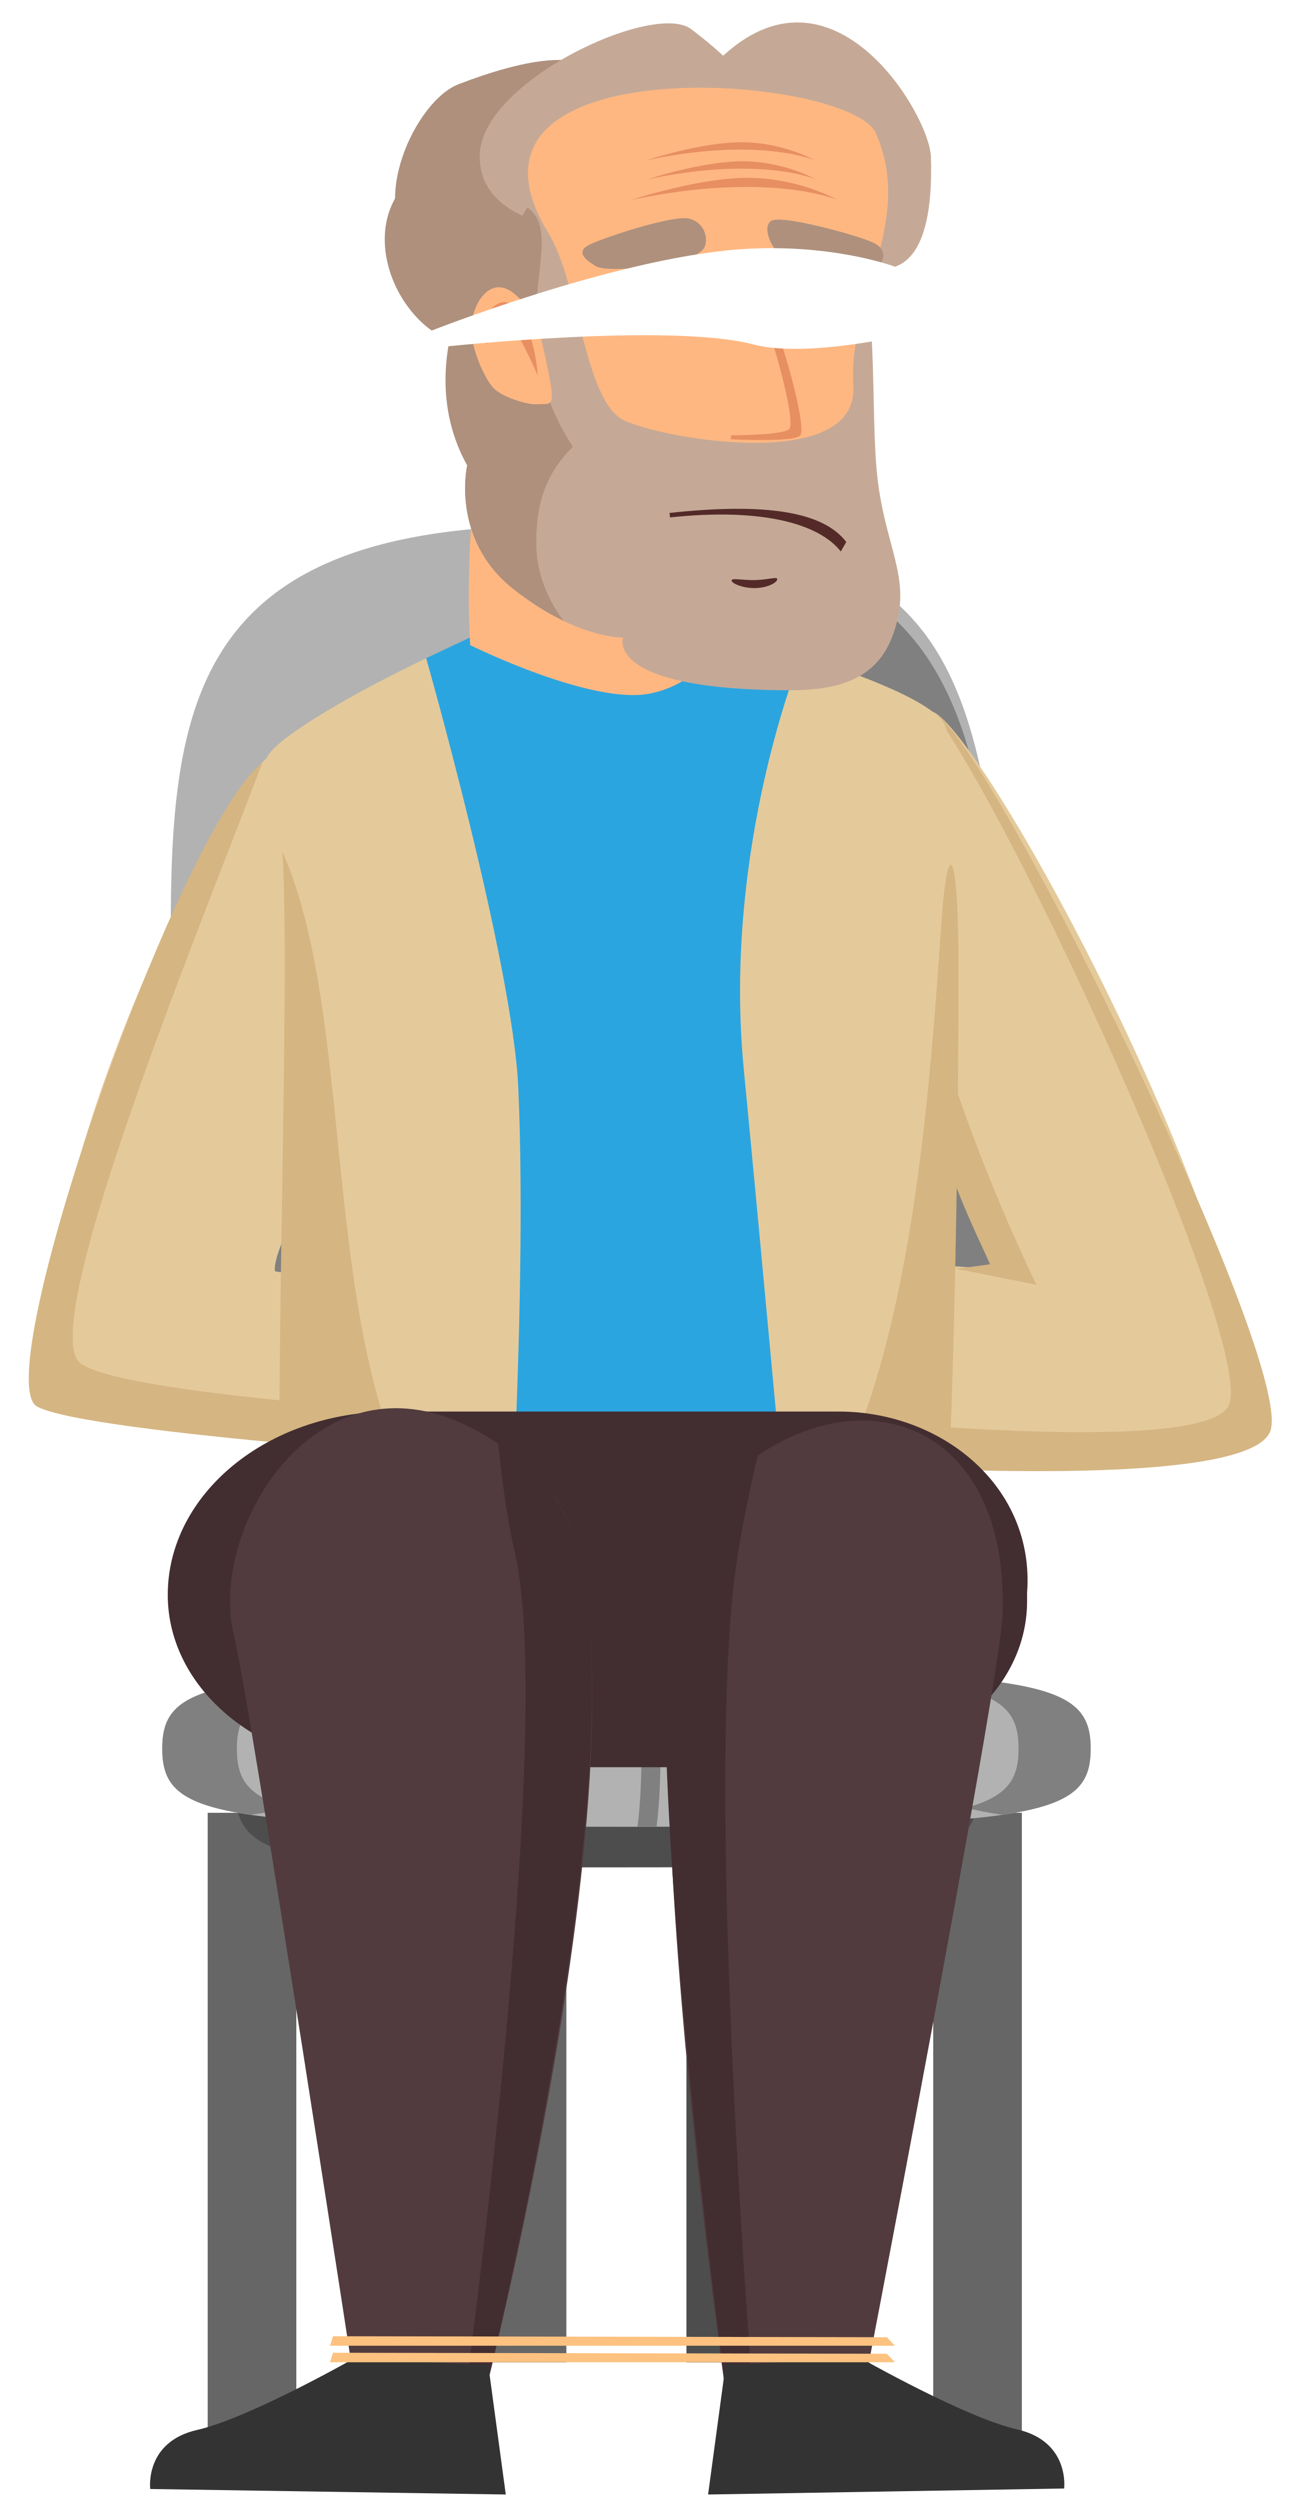 <?xml version="1.0" encoding="utf-8"?>
<!-- Generator: Adobe Illustrator 24.3.0, SVG Export Plug-In . SVG Version: 6.00 Build 0)  -->
<svg version="1.1" id="Layer_1" xmlns="http://www.w3.org/2000/svg" xmlns:xlink="http://www.w3.org/1999/xlink" x="0px" y="0px"
	 viewBox="0 0 260 499.1" style="enable-background:new 0 0 260 499.1;" xml:space="preserve">
<style type="text/css">
	.st0{fill:#4D4D4D;}
	.st1{fill:#666666;}
	.st2{fill:#B2B2B2;}
	.st3{fill:#808080;}
	.st4{fill:#E4CA9B;}
	.st5{fill:#D5B582;}
	.st6{fill:#2BA5DF;}
	.st7{fill:#AE907D;}
	.st8{fill:#C5A996;}
	.st9{fill:#FFB781;}
	.st10{fill:#FFFFFF;}
	.st11{fill:#39170B;}
	.st12{fill:#E78F61;}
	.st13{fill:#542A29;}
	.st14{fill:#422D31;}
	.st15{fill:#513B3E;}
	.st16{fill:#333333;}
	.st17{fill:#FDC280;}
</style>
<g>
	<g>
		<polygon class="st0" points="126.3,319 125.4,271.5 117.1,262.5 117.4,326.3 		"/>
		<polygon class="st0" points="129,335 128.2,313.7 115.6,308.5 115.2,337 		"/>
		
			<rect x="186.4" y="361.9" transform="matrix(-1 -2.988599e-11 2.988599e-11 -1 390.459 851.504)" class="st1" width="17.7" height="127.7"/>
		
			<rect x="41.6" y="361.9" transform="matrix(-1 -2.998902e-11 2.998902e-11 -1 100.773 851.504)" class="st1" width="17.7" height="127.7"/>
		
			<rect x="96.3" y="369.1" transform="matrix(-1 -2.843738e-11 2.843738e-11 -1 209.399 840.73)" class="st1" width="16.8" height="102.6"/>
		
			<rect x="137" y="369.1" transform="matrix(-1 -2.841872e-11 2.841872e-11 -1 289.978 840.73)" class="st0" width="15.9" height="102.6"/>
		<path class="st0" d="M47,357.6c0-14.5,13.6-15.2,74.2-15.2c60.6,0,74.2,0.6,74.2,15.2c0,14.5-13.6,15.2-74.2,15.2
			C60.6,372.8,47,372.2,47,357.6z"/>
		<path class="st2" d="M123.4,285.7c72.2,0,86,5.8,77-98.8c-5.6-63.9-17.2-82-89.3-82c-72.2,0-77.1,34.8-77,82
			C34.5,292.1,51.3,285.7,123.4,285.7z"/>
		<path class="st2" d="M217.8,349.1c0-13.5-10.2-15.6-92.7-15.6c-82.5,0-92.7,2.1-92.7,15.6c0,13.5,10.2,15.6,92.7,15.6
			C207.6,364.7,217.8,362.6,217.8,349.1z"/>
		<path class="st3" d="M47.3,349.1c0-5.7,1.9-9.4,10.2-11.7c-2.1-0.6-4.5-1.1-7.4-1.5c-14.8,2.1-17.7,6.1-17.7,13.2
			c0,7.1,2.9,11.1,17.7,13.2c2.9-0.4,5.4-0.9,7.4-1.5C49.1,358.5,47.3,354.8,47.3,349.1z"/>
		<path class="st3" d="M200.1,335.9c-2.8,0.4-5.2,0.9-7.2,1.4c8.6,2.3,10.5,6,10.5,11.8c0,5.8-1.9,9.5-10.5,11.8
			c2,0.5,4.4,1,7.2,1.4c14.8-2.1,17.7-6.1,17.7-13.2C217.8,342,214.9,338,200.1,335.9z"/>
		<path class="st3" d="M199.1,185.3c-3.2-38.3-10.2-64.4-42.2-73.6C60.1,121.7,39.3,181.7,43.4,244c10.3,35.8,31.5,41.7,80,41.7
			C195.6,285.7,207.9,289.9,199.1,185.3z"/>
		<g>
			<path class="st3" d="M155.7,333.7c-1.3,0-2.5,0-3.8,0c0.7,4.5,0.9,9.6,0.9,15.5c0,5.9-0.2,11-0.9,15.5c1.3,0,2.6,0,3.8,0
				c0.7-4.5,0.9-9.6,0.9-15.4C156.6,343.2,156.4,338.1,155.7,333.7z"/>
			<path class="st3" d="M131.1,333.5c-1.3,0-2.5,0-3.8,0c0.6,4.5,0.8,9.7,0.8,15.6c0,5.9-0.2,11-0.8,15.6c1.3,0,2.6,0,3.8,0
				c0.6-4.5,0.8-9.7,0.8-15.6C132,343.2,131.7,338.1,131.1,333.5z"/>
			<path class="st3" d="M101.5,333.6c-1.3,0-2.6,0-3.8,0c0.5,4.5,0.7,9.7,0.7,15.5c0,5.8-0.2,10.9-0.7,15.5c1.2,0,2.5,0,3.8,0
				c0.5-4.6,0.7-9.7,0.7-15.5C102.3,343.3,102.1,338.1,101.5,333.6z"/>
		</g>
		<rect x="107.2" y="289.9" class="st0" width="26.3" height="29.8"/>
	</g>
	<g>
		<g>
			<path class="st4" d="M201.7,253.6c-0.1-5-11-18.9-13.5-32.4c-6.6-35.1-10-85.6-0.9-78.5c12.6,9.8,62.8,103.3,63,143l-84.2,6.3
				l0.9-40.9L201.7,253.6z"/>
			<path class="st5" d="M187.3,142.8c-0.2-0.1-0.4-0.2-0.5-0.3c18.9,26.9,64.7,128.5,58.4,138.4s-78.9,2.1-78.9,2.1l-0.2,9.2
				c0,0,82,6.1,87.5-6.3C259.1,273.4,199.9,152.6,187.3,142.8z"/>
			<path class="st5" d="M207,256.5c0,0-15.2-30.5-22.9-62.3c1.1,9.2,2.6,26.9,4.2,35.4c3.7,11.1,7.5,18.4,9.4,22.8l-6.7,0.9
				L207,256.5z"/>
		</g>
		<g>
			<path class="st4" d="M54.9,253.8c-0.6-5.7,11.6-23.1,16.6-41.5c8.5-30.8-11.1-67.5-18.3-60.9C42.5,161,4.8,237.8,9.9,276.8
				l92.5,15l3.7-29.7L54.9,253.8z"/>
			<path class="st5" d="M16.1,272.2c-9.5-6.9,26.2-92.9,36.3-120c-17.3,14.1-55,123.1-45,128.6c10.1,5.5,95,10.9,95,10.9l1-8.6
				C103.4,283.2,25.6,279.1,16.1,272.2z"/>
		</g>
		<path class="st4" d="M63.8,325.6c-6-36.1-12.7-167.8-10.5-174.3c2.2-6.6,54.8-33.3,66.3-31.1c11.5,2.2,62.3,14.8,68.8,24
			c6.6,9.3-5.5,183.6-5.5,183.6L63.8,325.6z"/>
		<g>
			<path class="st5" d="M188.1,182.7c-3.6,52.1-9.6,141.2-59.5,141.2c-75.2,0-51.1-106.2-72.2-153.9c1.9,29.8-3,140.7,1,152.2
				s127.4,14.7,129.9,1.6c2.5-13.1,4.1-82,4.1-128.8C191.5,168.9,189.3,166.9,188.1,182.7z"/>
		</g>
		<path class="st6" d="M160,130.9c-16.1-5.2-33.6-11.7-39.9-12.9c-5.5-1-20.7,6.7-35,13.4c0,0,17.3,60.8,18.4,85.8c2,45-3,114-3,114
			h59c0,0-7.6-83-11-118C144.3,169,160,130.9,160,130.9z"/>
		<g>
			<path class="st7" d="M96,69.1C82.4,69.8,71.3,50,79.8,38.2c5.1-7,28.3,1,28.3,1S115,68.1,96,69.1z"/>
			<path class="st7" d="M83,50c-9.8-8.8-0.1-29.9,8.6-33.2c48.8-18.7,24,22.9,24,22.9S96.7,62.3,83,50z"/>
			<path class="st8" d="M95.8,31C96,16.3,130.5,0.2,138,5.8c37.3,28.1,0.7,40.4,0.7,40.4S95.4,51.5,95.8,31z"/>
			<path class="st8" d="M142.5,13c23-24.1,43.1,9.7,43.4,18.3c1.3,42.8-29.3,11.1-29.3,11.1S129.7,26.5,142.5,13z"/>
			<path class="st9" d="M93.9,128.8c0,0-2.1-27.1,5.2-59.3l42.4-1.7l7.6,48.9c0,0-3.5,18.3-19,21.7C118.5,141,93.9,128.8,93.9,128.8
				z"/>
			<path class="st8" d="M114.2,34.5C91.9,62.8,95.6,61.3,95.6,61.3s-11.5,15.1-2.3,31.6c0,0-3.4,14.6,9.1,24.6
				c12.5,10,22,9.8,22,9.8s-3.8,10.5,33.6,10.5c12.8,0,19.3-4.3,21.4-15c1.8-9-3.3-15.6-4.4-29.7c-1.2-14,0.7-41-6.5-50
				C161.2,34.2,114.2,34.5,114.2,34.5z"/>
			<path class="st7" d="M107.1,108.9c-0.1-7.3,1.3-13.8,7.3-19.7c-15.5-23.9-0.5-41.6-9.1-47.8c-9,15.2-12.9,18-12.9,18
				s-8.3,17.1,0.9,33.5c0,0-3.4,14.6,9.1,24.6c3.7,2.9,7.1,5,10.1,6.4C109.1,119.3,107.2,114.2,107.1,108.9z"/>
			<path class="st9" d="M174.9,26.6c7.8,17.7-5.6,33-4.5,50.4c1.1,17.4-37.9,10.7-45.8,6.9c-7.9-3.8-8.9-27.3-15.1-37.4
				C86.3,8.5,169.7,14.8,174.9,26.6z"/>
			<g>
				<path class="st10" d="M139.3,64.6c-0.1-4.3-0.8-9.4-7.5-11c-6.7-1.6-9.6,4.5-9.4,6.7s2,5.4,5.7,5.6c3.7,0.3,6.9-0.2,8.3,0
					C137.7,66.1,139.3,65.5,139.3,64.6z"/>
				<circle class="st11" cx="131.4" cy="59.6" r="5.5"/>
				<path class="st10" d="M136,57.5c0,1.4-1.1,2.5-2.5,2.5c-1.4,0-2.5-1.1-2.5-2.5c0-1.4,1.1-2.5,2.5-2.5
					C134.9,55,136,56.1,136,57.5z"/>
				<path class="st10" d="M156.4,64.6c0.1-4.3,0.8-9.4,7.5-11c6.7-1.6,9.6,4.5,9.4,6.7s-2,5.4-5.7,5.6c-3.7,0.3-6.9-0.2-8.3,0
					C157.9,66.1,156.3,65.5,156.4,64.6z"/>
				<path class="st11" d="M159,59.2c0,3,2.4,5.5,5.5,5.5c3,0,5.5-2.4,5.5-5.5s-2.4-5.5-5.5-5.5C161.5,53.8,159,56.2,159,59.2z"/>
				<path class="st10" d="M164.1,57.1c0,1.4,1.1,2.5,2.5,2.5c1.4,0,2.5-1.1,2.5-2.5c0-1.4-1.1-2.5-2.5-2.5
					C165.2,54.6,164.1,55.7,164.1,57.1z"/>
			</g>
			<path class="st12" d="M149.3,54.7c3.5,7.1,9.6,28,8.4,30.8c-0.5,1.2-8.5,1.4-11.7,1.4c0,0.5-0.1,0.8-0.1,0.8s13.4,0.7,14-0.9
				C161.2,83.6,152.8,55,149.3,54.7z"/>
			<path class="st7" d="M140.6,49.5c-1.9,3.4-19,5.1-21.5,3.7c-2.4-1.4-4.2-3-1.3-4.4c2.9-1.4,17-6.1,20-5.1
				C140.9,44.6,141.5,47.9,140.6,49.5z"/>
			<path class="st7" d="M155.6,50.8c3.8,3.7,18.9,4.1,20,2.4c1.1-1.8,1.5-3.7-1.8-5c-3.3-1.4-17.8-5.4-19.8-4.1
				C152.2,45.3,153.9,49.1,155.6,50.8z"/>
			<path class="st12" d="M149.7,35.5c-10-0.1-23.6,4.4-23.6,4.4c27.6-5.8,41.1,0,41.1,0S159.7,35.6,149.7,35.5z"/>
			<path class="st12" d="M148.6,32.2c-8.2-0.1-19.3,3.6-19.3,3.6c22.6-4.8,33.6,0,33.6,0S156.8,32.3,148.6,32.2z"/>
			<path class="st12" d="M148.4,28.4c-8.2-0.1-19.3,3.6-19.3,3.6c22.6-4.8,33.6,0,33.6,0S156.6,28.5,148.4,28.4z"/>
			<g>
				<path class="st9" d="M107.5,65.3c0,0-2.8-6.1-6.3-7.6c-3.4-1.5-6.3,2.1-7,6.5c-0.7,4.4,2.5,11.2,4.2,13.1c1.7,2,7.1,3.6,9,3.4
					c1.9-0.1,2.7,0.3,2.8-1.6C110.4,77.2,107.5,65.3,107.5,65.3z"/>
				<path class="st12" d="M107.4,75c-0.5-6.4-2.5-11.6-4.6-13.7c-2.1-2.1-4.6-0.5-5.5,1.8c-0.9,2.3-0.1,5.7-0.1,5.7s2-5.9,3.8-5.1
					C102.9,64.6,107.4,75,107.4,75z"/>
			</g>
		</g>
		<g>
			<path class="st13" d="M167.9,110.1l1.1-1.9c-4.6-6-15.8-7.9-35.3-5.8l0.1,0.9C152.5,101.3,163.7,104.7,167.9,110.1z"/>
		</g>
		<path class="st13" d="M155.2,115.6c0.1,0.6-1.7,1.7-4.2,1.8c-2.5,0.1-4.9-0.9-4.9-1.5c-0.1-0.6,2.4,0,4.9-0.1
			C153.5,115.7,155.2,115.1,155.2,115.6z"/>
		<path class="st10" d="M178.6,53.2c0,0-12.8-4.8-31.3-3.4C122.1,51.8,86.2,66,86.2,66l1.7,3.3c0,0,45.8-5,62.7-0.5
			c9.3,2.4,26-1.1,26-1.1L178.6,53.2z"/>
	</g>
	<g>
		<path class="st14" d="M78.2,281.8h89.3c20.7,0,39.2,15.1,37.6,36.2v1.7c0,18.3-18.1,33.1-40.5,33.1H75.6
			c-23.3,0-42.1-15.4-42.1-34.4v0C33.5,298.2,53.5,281.8,78.2,281.8z"/>
		<path class="st15" d="M200.2,322.4c-0.6,14.3-28.9,160.8-28.9,160.8l-25.7-0.7c0,0-23.8-160.9-4.8-182.5
			C165.5,271.9,201.8,280.2,200.2,322.4z"/>
		<path class="st14" d="M147.4,309.9c-7.3,43.8,3.3,172.6,3.3,172.6h-5.1c0,0-22.3-163.5-8.1-180.8c7.4-9.1,14-11.9,14-11.9
			S149,300,147.4,309.9z"/>
		<path class="st15" d="M46.7,326.4c3.4,14,25.2,156.8,25.2,156.8l23.8-0.7c0,0,41.4-159.3,12.1-187.4
			C69.8,258.7,40.8,302.2,46.7,326.4z"/>
		<path class="st14" d="M114.4,306.6c14.9,42.9-18.7,175.9-18.7,175.9h-3.4c0,0,18.9-136.8,10.5-172.6c-2.1-8.9-3.3-21.5-3.3-21.5
			S109.2,291.7,114.4,306.6z"/>
	</g>
	<path class="st16" d="M97.5,472.1l3.5,25.9L30,496.9c0,0-1.2-9.4,9.4-11.8c10.2-2.3,31-14.1,31-14.1L97.5,472.1z"/>
	<path class="st16" d="M144.9,472.1l-3.5,25.9l71.1-1.2c0,0,1.2-9.4-9.4-11.8c-10.2-2.3-31-14.1-31-14.1L144.9,472.1z"/>
	<polygon class="st17" points="177.1,469.9 66.5,469.7 65.9,471.6 178.7,471.6 	"/>
	<polygon class="st17" points="177.1,466.6 66.5,466.4 65.9,468.3 178.7,468.3 	"/>
</g>
</svg>
